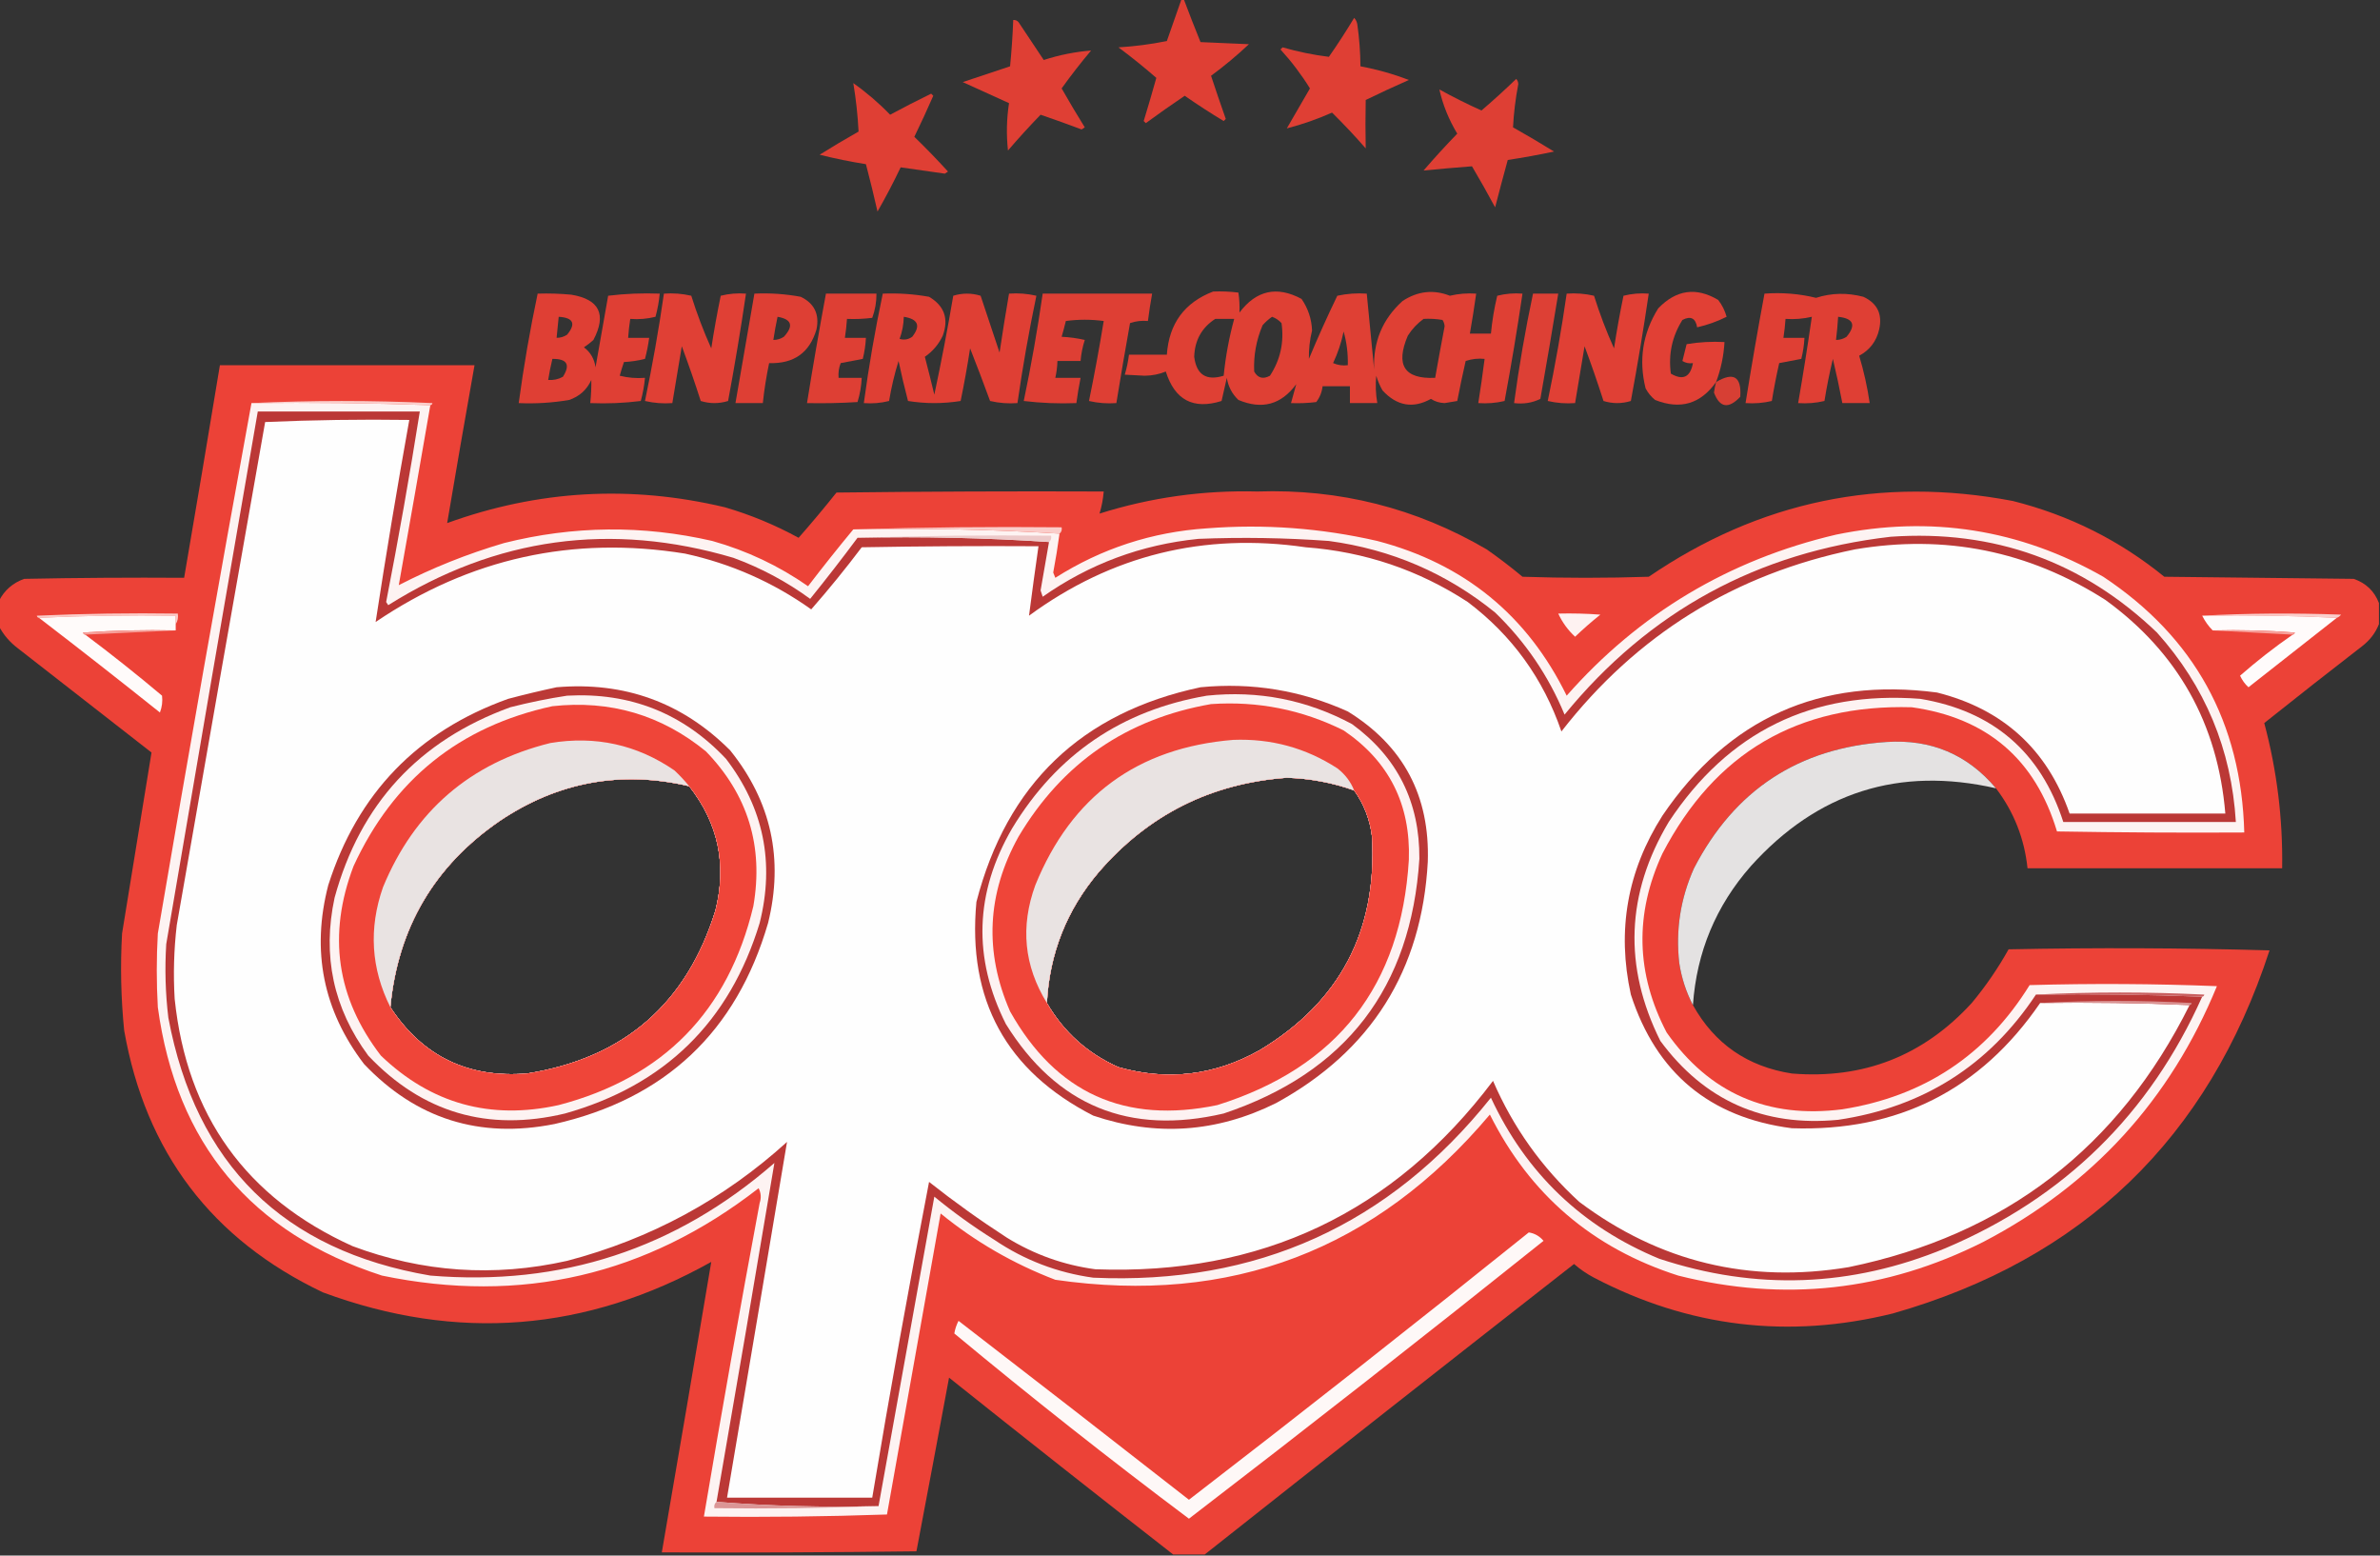 <?xml version="1.0" encoding="UTF-8"?>
<!DOCTYPE svg PUBLIC "-//W3C//DTD SVG 1.1//EN" "http://www.w3.org/Graphics/SVG/1.1/DTD/svg11.dtd">
<svg xmlns="http://www.w3.org/2000/svg" version="1.1" width="1131px" height="739px" style="shape-rendering:geometricPrecision; text-rendering:geometricPrecision; image-rendering:optimizeQuality; fill-rule:evenodd; clip-rule:evenodd" xmlns:xlink="http://www.w3.org/1999/xlink">
<rect width="100%" height="100%" fill="#333333" stroke="none"/>
<g><path style="opacity:0.918" fill="#ee4135" d="M 561.5,-0.5 C 561.833,-0.5 562.167,-0.5 562.5,-0.5C 565.065,6.361 567.732,13.194 570.5,20C 578.167,20.333 585.833,20.667 593.5,21C 587.792,26.377 581.792,31.377 575.5,36C 577.752,42.835 580.086,49.668 582.5,56.5C 582.167,56.833 581.833,57.167 581.5,57.5C 575.199,53.697 569.032,49.697 563,45.5C 556.746,49.71 550.579,54.044 544.5,58.5C 544.167,58.167 543.833,57.833 543.5,57.5C 545.576,50.695 547.576,43.862 549.5,37C 543.675,31.925 537.675,27.091 531.5,22.5C 539.285,22.024 546.952,21.024 554.5,19.5C 556.842,12.805 559.176,6.138 561.5,-0.5 Z"/></g>
<g><path style="opacity:0.918" fill="#ee4135" d="M 643.5,8.5 C 644.268,9.263 644.768,10.262 645,11.5C 645.952,18.136 646.452,24.803 646.5,31.5C 654.406,32.971 662.073,35.137 669.5,38C 662.591,41.038 655.758,44.205 649,47.5C 648.847,55.173 648.847,62.84 649,70.5C 643.898,64.642 638.565,58.976 633,53.5C 625.953,56.625 618.787,59.125 611.5,61C 615.174,54.651 618.84,48.317 622.5,42C 618.424,35.419 613.757,29.252 608.5,23.5C 608.833,23.167 609.167,22.833 609.5,22.5C 616.776,24.588 624.109,26.088 631.5,27C 635.723,20.95 639.723,14.784 643.5,8.5 Z"/></g>
<g><path style="opacity:0.918" fill="#ee4135" d="M 481.5,9.5 C 482.496,9.414 483.329,9.748 484,10.5C 488,16.5 492,22.5 496,28.5C 503.351,26.119 510.851,24.619 518.5,24C 513.587,29.837 508.92,35.837 504.5,42C 508.034,48.233 511.701,54.4 515.5,60.5C 515,60.833 514.5,61.167 514,61.5C 507.538,59.068 501.038,56.735 494.5,54.5C 489.177,59.991 484.011,65.658 479,71.5C 478.187,63.92 478.353,56.42 479.5,49C 472.201,45.674 464.868,42.341 457.5,39C 465.017,36.495 472.517,33.995 480,31.5C 480.721,24.177 481.221,16.844 481.5,9.5 Z"/></g>
<g><path style="opacity:0.916" fill="#ee4135" d="M 720.5,37.5 C 721.139,38.097 721.472,38.93 721.5,40C 720.191,46.824 719.357,53.657 719,60.5C 725.582,64.207 732.082,68.041 738.5,72C 731.209,73.549 723.875,74.882 716.5,76C 714.436,83.488 712.436,90.988 710.5,98.5C 706.96,91.919 703.293,85.419 699.5,79C 691.804,79.596 684.137,80.263 676.5,81C 681.649,75.017 686.982,69.183 692.5,63.5C 688.493,56.842 685.66,49.842 684,42.5C 690.527,46.097 697.194,49.43 704,52.5C 709.684,47.647 715.184,42.647 720.5,37.5 Z"/></g>
<g><path style="opacity:0.919" fill="#ee4135" d="M 405.5,39.5 C 411.736,43.892 417.57,48.892 423,54.5C 429.422,51.039 435.922,47.706 442.5,44.5C 442.833,44.833 443.167,45.167 443.5,45.5C 440.629,52.075 437.629,58.575 434.5,65C 440.015,70.348 445.348,75.848 450.5,81.5C 450,81.833 449.5,82.167 449,82.5C 441.96,81.498 434.96,80.498 428,79.5C 424.588,86.658 420.922,93.658 417,100.5C 415.289,92.939 413.456,85.439 411.5,78C 404.072,76.822 396.738,75.322 389.5,73.5C 395.584,69.707 401.751,66.041 408,62.5C 407.61,54.816 406.777,47.149 405.5,39.5 Z"/></g>
<g><path style="opacity:0.92" fill="#ee4135" d="M 576.5,138.5 C 580.514,138.334 584.514,138.501 588.5,139C 588.969,142.08 589.135,145.246 589,148.5C 596.982,137.896 606.815,135.73 618.5,142C 621.607,146.506 623.274,151.506 623.5,157C 622.415,161.433 621.915,165.933 622,170.5C 626.226,160.382 630.726,150.382 635.5,140.5C 640.12,139.507 644.786,139.173 649.5,139.5C 650.696,151.486 651.862,163.486 653,175.5C 652.449,162.468 656.949,151.634 666.5,143C 673.719,138.277 681.219,137.443 689,140.5C 693.066,139.536 697.233,139.203 701.5,139.5C 700.608,145.853 699.608,152.186 698.5,158.5C 701.833,158.5 705.167,158.5 708.5,158.5C 709.068,152.423 710.068,146.423 711.5,140.5C 715.445,139.509 719.445,139.176 723.5,139.5C 720.992,156.54 718.159,173.54 715,190.5C 710.934,191.464 706.767,191.797 702.5,191.5C 703.608,184.516 704.608,177.516 705.5,170.5C 702.428,170.183 699.428,170.516 696.5,171.5C 695.059,177.812 693.726,184.145 692.5,190.5C 690.5,190.833 688.5,191.167 686.5,191.5C 684.036,191.41 681.87,190.743 680,189.5C 671.49,194.212 663.823,192.879 657,185.5C 655.725,183.283 654.725,180.949 654,178.5C 653.585,182.848 653.751,187.181 654.5,191.5C 650.167,191.5 645.833,191.5 641.5,191.5C 641.5,188.833 641.5,186.167 641.5,183.5C 637.167,183.5 632.833,183.5 628.5,183.5C 628.202,186.265 627.202,188.765 625.5,191C 621.514,191.499 617.514,191.666 613.5,191.5C 614.391,188.423 615.224,185.423 616,182.5C 608.885,192.238 599.718,194.738 588.5,190C 585.485,187.137 583.651,183.637 583,179.5C 582.165,183.179 581.332,186.845 580.5,190.5C 567.08,194.705 558.247,190.039 554,176.5C 550.936,177.783 547.603,178.45 544,178.5C 540.833,178.333 537.667,178.167 534.5,178C 535.432,174.915 536.099,171.748 536.5,168.5C 542.5,168.5 548.5,168.5 554.5,168.5C 555.53,153.738 562.863,143.738 576.5,138.5 Z M 604.5,150.5 C 606.229,151.117 607.729,152.117 609,153.5C 610.283,162.594 608.449,170.927 603.5,178.5C 600.22,180.283 597.72,179.617 596,176.5C 595.661,168.88 596.994,161.547 600,154.5C 601.397,152.93 602.897,151.596 604.5,150.5 Z M 577.5,151.5 C 580.5,151.5 583.5,151.5 586.5,151.5C 584.084,160.324 582.418,169.324 581.5,178.5C 573.25,181.043 568.584,178.043 567.5,169.5C 567.751,161.654 571.084,155.654 577.5,151.5 Z M 676.5,151.5 C 679.518,151.335 682.518,151.502 685.5,152C 686.081,152.893 686.415,153.893 686.5,155C 684.946,163.157 683.446,171.323 682,179.5C 667.377,180.164 663.044,173.498 669,159.5C 671.028,156.308 673.528,153.641 676.5,151.5 Z M 638.5,157.5 C 639.957,162.598 640.624,167.931 640.5,173.5C 638.076,173.808 635.743,173.474 633.5,172.5C 635.771,167.686 637.438,162.686 638.5,157.5 Z"/></g>
<g><path style="opacity:0.925" fill="#ee4135" d="M 815.5,181.5 C 808.129,191.928 798.462,194.762 786.5,190C 784.622,188.457 783.122,186.624 782,184.5C 778.637,170.957 780.637,158.29 788,146.5C 796.555,137.611 806.055,136.278 816.5,142.5C 818.361,144.888 819.694,147.554 820.5,150.5C 816.025,152.739 811.358,154.406 806.5,155.5C 805.762,151.131 803.428,149.964 799.5,152C 794.609,159.786 792.775,168.286 794,177.5C 799.77,180.867 803.27,179.2 804.5,172.5C 802.712,172.785 801.045,172.452 799.5,171.5C 800.167,168.833 800.833,166.167 801.5,163.5C 807.463,162.504 813.463,162.171 819.5,162.5C 819.131,169.051 817.798,175.384 815.5,181.5 Z"/></g>
<g><path style="opacity:0.918" fill="#ee4135" d="M 255.5,139.5 C 260.844,139.334 266.177,139.501 271.5,140C 284.86,142.218 288.36,149.385 282,161.5C 280.59,162.787 279.09,163.954 277.5,165C 280.634,167.388 282.467,170.554 283,174.5C 285,163.167 287,151.833 289,140.5C 297.081,139.518 305.248,139.184 313.5,139.5C 313.156,143.228 312.49,146.895 311.5,150.5C 307.555,151.491 303.555,151.824 299.5,151.5C 299.037,154.482 298.704,157.482 298.5,160.5C 301.833,160.5 305.167,160.5 308.5,160.5C 308.048,163.876 307.382,167.209 306.5,170.5C 303.215,171.324 299.882,171.824 296.5,172C 295.773,174.124 295.106,176.291 294.5,178.5C 298.445,179.491 302.445,179.824 306.5,179.5C 306.156,183.228 305.49,186.895 304.5,190.5C 296.528,191.498 288.528,191.831 280.5,191.5C 280.895,187.815 281.062,184.148 281,180.5C 278.894,185.147 275.394,188.314 270.5,190C 262.571,191.363 254.571,191.863 246.5,191.5C 248.857,174.023 251.857,156.69 255.5,139.5 Z M 265.5,150.5 C 272.468,150.93 273.801,153.763 269.5,159C 267.975,160.009 266.308,160.509 264.5,160.5C 264.833,157.167 265.167,153.833 265.5,150.5 Z M 262.5,170.5 C 269.494,170.415 271.161,173.248 267.5,179C 265.323,180.202 262.989,180.702 260.5,180.5C 261.04,177.135 261.706,173.802 262.5,170.5 Z"/></g>
<g><path style="opacity:0.924" fill="#ee4135" d="M 315.5,139.5 C 319.884,139.174 324.217,139.508 328.5,140.5C 331.185,149.062 334.352,157.395 338,165.5C 339.286,157.114 340.786,148.781 342.5,140.5C 346.445,139.509 350.445,139.176 354.5,139.5C 351.992,156.54 349.159,173.54 346,190.5C 341.667,191.833 337.333,191.833 333,190.5C 330.197,181.758 327.197,173.092 324,164.5C 322.498,173.512 320.998,182.512 319.5,191.5C 315.116,191.826 310.783,191.492 306.5,190.5C 310.039,173.598 313.039,156.598 315.5,139.5 Z"/></g>
<g><path style="opacity:0.916" fill="#ee4135" d="M 358.5,139.5 C 365.906,139.152 373.239,139.652 380.5,141C 386.996,144.123 389.496,149.29 388,156.5C 384.761,167.557 377.261,172.89 365.5,172.5C 364.176,178.778 363.176,185.112 362.5,191.5C 358.167,191.5 353.833,191.5 349.5,191.5C 352.5,174.168 355.5,156.834 358.5,139.5 Z M 369.5,150.5 C 376.252,151.655 377.252,154.821 372.5,160C 370.975,161.009 369.308,161.509 367.5,161.5C 368.06,157.807 368.727,154.14 369.5,150.5 Z"/></g>
<g><path style="opacity:0.914" fill="#ee4135" d="M 392.5,139.5 C 400.5,139.5 408.5,139.5 416.5,139.5C 416.531,143.484 415.864,147.317 414.5,151C 410.514,151.499 406.514,151.666 402.5,151.5C 402.296,154.518 401.963,157.518 401.5,160.5C 404.833,160.5 408.167,160.5 411.5,160.5C 411.326,163.874 410.826,167.207 410,170.5C 406.541,171.133 403.041,171.8 399.5,172.5C 398.626,174.747 398.292,177.08 398.5,179.5C 402.167,179.5 405.833,179.5 409.5,179.5C 409.314,183.448 408.648,187.281 407.5,191C 399.507,191.5 391.507,191.666 383.5,191.5C 386.285,174.12 389.285,156.787 392.5,139.5 Z"/></g>
<g><path style="opacity:0.919" fill="#ee4135" d="M 419.5,139.5 C 426.896,139.2 434.229,139.7 441.5,141C 448.786,145.288 450.953,151.455 448,159.5C 446.045,163.618 443.212,166.952 439.5,169.5C 441.062,175.474 442.562,181.474 444,187.5C 447.319,171.923 450.319,156.256 453,140.5C 457.333,139.167 461.667,139.167 466,140.5C 469,149.5 472,158.5 475,167.5C 476.394,158.138 477.894,148.804 479.5,139.5C 483.884,139.174 488.217,139.508 492.5,140.5C 488.961,157.402 485.961,174.402 483.5,191.5C 479.116,191.826 474.783,191.492 470.5,190.5C 467.422,182.094 464.255,173.761 461,165.5C 459.714,173.886 458.214,182.219 456.5,190.5C 448.167,191.833 439.833,191.833 431.5,190.5C 429.845,184.213 428.345,177.88 427,171.5C 425.078,177.674 423.578,184.008 422.5,190.5C 418.555,191.491 414.555,191.824 410.5,191.5C 412.857,174.023 415.857,156.69 419.5,139.5 Z M 429.5,150.5 C 436.291,151.57 437.625,154.737 433.5,160C 431.635,161.301 429.635,161.635 427.5,161C 428.739,157.636 429.406,154.136 429.5,150.5 Z"/></g>
<g><path style="opacity:0.914" fill="#ee4135" d="M 495.5,139.5 C 512.833,139.5 530.167,139.5 547.5,139.5C 546.725,143.814 546.059,148.147 545.5,152.5C 542.552,152.223 539.719,152.556 537,153.5C 534.723,166.16 532.557,178.826 530.5,191.5C 526.116,191.826 521.783,191.492 517.5,190.5C 520.09,177.882 522.424,165.215 524.5,152.5C 518.472,151.694 512.472,151.694 506.5,152.5C 505.885,155.039 505.218,157.539 504.5,160C 508.211,160.175 511.878,160.675 515.5,161.5C 514.449,164.757 513.782,168.09 513.5,171.5C 509.833,171.5 506.167,171.5 502.5,171.5C 502.425,174.206 502.092,176.873 501.5,179.5C 505.5,179.5 509.5,179.5 513.5,179.5C 512.705,183.476 512.038,187.476 511.5,191.5C 503.14,191.831 494.807,191.498 486.5,190.5C 490.039,173.598 493.039,156.598 495.5,139.5 Z"/></g>
<g><path style="opacity:0.907" fill="#ee4135" d="M 728.5,139.5 C 732.5,139.5 736.5,139.5 740.5,139.5C 737.777,156.174 734.943,172.84 732,189.5C 728.164,191.389 723.997,192.055 719.5,191.5C 721.857,174.023 724.857,156.69 728.5,139.5 Z"/></g>
<g><path style="opacity:0.924" fill="#ee4135" d="M 744.5,139.5 C 748.884,139.174 753.217,139.508 757.5,140.5C 760.185,149.062 763.352,157.395 767,165.5C 768.286,157.114 769.786,148.781 771.5,140.5C 775.445,139.509 779.445,139.176 783.5,139.5C 780.992,156.54 778.159,173.54 775,190.5C 770.667,191.833 766.333,191.833 762,190.5C 759.197,181.758 756.197,173.092 753,164.5C 751.498,173.512 749.998,182.512 748.5,191.5C 744.116,191.826 739.783,191.492 735.5,190.5C 739.039,173.598 742.039,156.598 744.5,139.5 Z"/></g>
<g><path style="opacity:0.918" fill="#ee4135" d="M 838.5,139.5 C 846.939,138.884 855.106,139.551 863,141.5C 870.282,139.15 877.782,138.984 885.5,141C 892.128,144.091 894.628,149.257 893,156.5C 891.718,162.113 888.551,166.28 883.5,169C 885.715,176.361 887.381,183.861 888.5,191.5C 884.167,191.5 879.833,191.5 875.5,191.5C 874.162,184.479 872.662,177.479 871,170.5C 869.412,177.107 868.079,183.774 867,190.5C 862.934,191.464 858.767,191.797 854.5,191.5C 856.874,177.81 859.04,164.143 861,150.5C 856.934,151.464 852.767,151.797 848.5,151.5C 848.296,154.518 847.963,157.518 847.5,160.5C 850.833,160.5 854.167,160.5 857.5,160.5C 857.326,163.874 856.826,167.207 856,170.5C 852.541,171.133 849.041,171.8 845.5,172.5C 844.144,178.449 842.977,184.449 842,190.5C 837.934,191.464 833.767,191.797 829.5,191.5C 832.285,174.12 835.285,156.787 838.5,139.5 Z M 873.5,150.5 C 880.803,151.267 882.136,154.433 877.5,160C 875.975,161.009 874.308,161.509 872.5,161.5C 872.942,157.846 873.276,154.179 873.5,150.5 Z"/></g>
<g><path style="opacity:0.981" fill="#ef4237" d="M 1130.5,286.5 C 1130.5,289.833 1130.5,293.167 1130.5,296.5C 1128.88,300.645 1126.21,304.145 1122.5,307C 1106.91,319.046 1091.41,331.213 1076,343.5C 1082.02,366.02 1084.86,389.02 1084.5,412.5C 1044.17,412.5 1003.83,412.5 963.5,412.5C 962.014,398.363 957.014,385.696 948.5,374.5C 934.98,358.43 917.647,351.096 896.5,352.5C 854.761,355.29 824.261,375.29 805,412.5C 798.569,426.85 796.236,441.85 798,457.5C 799.099,464.629 801.266,471.295 804.5,477.5C 814.756,495.887 830.422,506.721 851.5,510C 885.52,512.774 914.02,501.607 937,476.5C 943.614,468.549 949.448,460.049 954.5,451C 995.837,450.167 1037.17,450.333 1078.5,451.5C 1049.4,540.772 989.729,598.272 899.5,624C 849.936,636.221 802.602,630.554 757.5,607C 754.073,605.204 750.906,603.037 748,600.5C 689.313,646.364 630.813,692.364 572.5,738.5C 567.5,738.5 562.5,738.5 557.5,738.5C 521.899,710.745 486.399,682.745 451,654.5C 445.883,682.041 440.716,709.541 435.5,737C 395.168,737.5 354.835,737.667 314.5,737.5C 322.451,691.462 330.284,645.462 338,599.5C 278.675,632.701 217.175,637.535 153.5,614C 100.671,588.903 69.171,547.403 59,489.5C 57.475,474.199 57.141,458.866 58,443.5C 62.677,414.771 67.344,386.104 72,357.5C 50.833,341 29.667,324.5 8.5,308C 4.653,305.083 1.653,301.583 -0.5,297.5C -0.5,293.5 -0.5,289.5 -0.5,285.5C 2.068,280.436 6.068,276.936 11.5,275C 36.831,274.5 62.164,274.333 87.5,274.5C 93.275,240.85 98.942,207.183 104.5,173.5C 144.833,173.5 185.167,173.5 225.5,173.5C 221.059,198.48 216.726,223.48 212.5,248.5C 255.747,232.84 299.747,230.34 344.5,241C 356.692,244.564 368.359,249.397 379.5,255.5C 385.659,248.504 391.659,241.338 397.5,234C 439.832,233.5 482.165,233.333 524.5,233.5C 524.206,237.1 523.54,240.6 522.5,244C 546.801,236.336 571.801,232.836 597.5,233.5C 636.556,232.181 672.889,241.347 706.5,261C 712.347,265.091 718.013,269.424 723.5,274C 743.5,274.667 763.5,274.667 783.5,274C 836.12,238.098 893.786,226.098 956.5,238C 983.269,244.718 1007.27,256.718 1028.5,274C 1058.5,274.333 1088.5,274.667 1118.5,275C 1124.35,277.019 1128.35,280.852 1130.5,286.5 Z M 327.5,373.5 C 341.293,391.019 345.46,410.686 340,432.5C 326.281,476.883 296.447,502.716 250.5,510C 222.428,512.295 200.761,501.795 185.5,478.5C 189.07,440.852 206.404,411.352 237.5,390C 265.129,371.441 295.129,365.941 327.5,373.5 Z M 643.5,375.5 C 648.17,381.991 651.003,389.324 652,397.5C 654.529,442.284 636.696,476.117 598.5,499C 577.238,510.934 554.904,513.601 531.5,507C 516.836,500.5 505.502,490.334 497.5,476.5C 498.726,453.054 506.893,432.388 522,414.5C 545.55,387.141 575.384,372.141 611.5,369.5C 622.519,369.838 633.186,371.838 643.5,375.5 Z"/></g>
<g><path style="opacity:0.875" fill="#ee4135" d="M 815.5,181.5 C 823.802,176.566 827.635,178.9 827,188.5C 821.397,194.409 817.23,193.742 814.5,186.5C 814.728,184.793 815.062,183.126 815.5,181.5 Z"/></g>
<g><path style="opacity:1" fill="#fbcdca" d="M 119.5,191.5 C 148.003,190.17 176.669,190.17 205.5,191.5C 205.376,192.107 205.043,192.44 204.5,192.5C 176.338,191.502 148.005,191.169 119.5,191.5 Z"/></g>
<g><path style="opacity:1" fill="#fdf3f2" d="M 119.5,191.5 C 148.005,191.169 176.338,191.502 204.5,192.5C 199.57,221.043 194.57,249.543 189.5,278C 205.382,269.807 222.049,263.14 239.5,258C 272.421,249.728 305.421,249.394 338.5,257C 354.903,261.619 370.07,268.786 384,278.5C 391.031,269.313 398.197,260.313 405.5,251.5C 438.517,250.84 471.184,251.507 503.5,253.5C 502.664,259.683 501.664,265.849 500.5,272C 500.833,272.833 501.167,273.667 501.5,274.5C 523.459,260.57 547.459,252.736 573.5,251C 600.833,248.873 627.833,250.873 654.5,257C 695.818,267.834 725.818,292.334 744.5,330.5C 778.939,291.439 821.606,265.939 872.5,254C 917.452,244.753 959.785,251.42 999.5,274C 1042.79,302.724 1065.12,343.224 1066.5,395.5C 1036.83,395.667 1007.16,395.5 977.5,395C 967.202,360.658 944.202,340.991 908.5,336C 854.395,334.469 814.895,357.636 790,405.5C 776.719,434.198 777.386,462.531 792,490.5C 812.269,519.373 840.102,531.54 875.5,527C 914.245,520.904 943.912,501.237 964.5,468C 994.172,467.167 1023.84,467.333 1053.5,468.5C 1031.35,522.489 994.347,562.989 942.5,590C 896.15,613.335 847.817,618.668 797.5,606C 756.854,593.012 727.021,567.512 708,529.5C 653.694,593.903 584.861,620.07 501.5,608C 481.584,600.393 463.417,589.893 447,576.5C 438.499,624.172 429.999,671.839 421.5,719.5C 392.508,720.5 363.508,720.833 334.5,720.5C 342.905,670.735 351.738,621.068 361,571.5C 361.814,569.098 361.647,566.765 360.5,564.5C 307.29,605.885 247.623,619.718 181.5,606C 119.313,585.795 83.813,543.295 75,478.5C 74.333,466.833 74.333,455.167 75,443.5C 89.332,359.32 104.166,275.32 119.5,191.5 Z M 327.5,373.5 C 341.293,391.019 345.46,410.686 340,432.5C 326.281,476.883 296.447,502.716 250.5,510C 222.428,512.295 200.761,501.795 185.5,478.5C 189.07,440.852 206.404,411.352 237.5,390C 265.129,371.441 295.129,365.941 327.5,373.5 Z M 643.5,375.5 C 648.17,381.991 651.003,389.324 652,397.5C 654.529,442.284 636.696,476.117 598.5,499C 577.238,510.934 554.904,513.601 531.5,507C 516.836,500.5 505.502,490.334 497.5,476.5C 498.726,453.054 506.893,432.388 522,414.5C 545.55,387.141 575.384,372.141 611.5,369.5C 622.519,369.838 633.186,371.838 643.5,375.5 Z"/></g>
<g><path style="opacity:1" fill="#bb3836" d="M 407.5,255.5 C 438.185,254.841 468.518,255.508 498.5,257.5C 497.17,265.154 495.836,272.82 494.5,280.5C 494.833,281.5 495.167,282.5 495.5,283.5C 517.715,267.899 542.382,258.732 569.5,256C 590.189,255.16 610.856,255.494 631.5,257C 661.137,260.994 687.471,272.327 710.5,291C 724.851,304.862 735.851,321.028 743.5,339.5C 783.633,290.429 835.3,262.262 898.5,255C 947.571,251.575 989.738,266.741 1025,300.5C 1047.91,326.026 1060.41,356.026 1062.5,390.5C 1035.17,390.5 1007.83,390.5 980.5,390.5C 969.743,357.248 947.076,337.748 912.5,332C 861.157,328.088 821.324,347.588 793,390.5C 772.727,424.498 771.394,459.164 789,494.5C 809.957,522.889 838.124,535.389 873.5,532C 913.84,526.018 945.173,506.184 967.5,472.5C 994.005,472.169 1020.34,472.502 1046.5,473.5C 1021.56,529.272 980.894,569.105 924.5,593C 879.743,611.503 834.409,613.17 788.5,598C 751.847,582.845 725.181,557.345 708.5,521.5C 660.211,581.969 597.211,610.469 519.5,607C 502.448,604.642 486.781,598.642 472.5,589C 462.559,582.779 453.059,575.946 444,568.5C 435.149,617.614 426.316,666.614 417.5,715.5C 391.478,716.157 365.812,715.491 340.5,713.5C 349.838,659.827 359.004,606.16 368,552.5C 321.153,593.337 266.653,611.171 204.5,606C 134.582,594.082 93.082,553.249 80,483.5C 78.601,471.863 78.268,460.196 79,448.5C 93.364,364.114 107.864,279.781 122.5,195.5C 148.167,195.5 173.833,195.5 199.5,195.5C 194.704,225.734 189.371,255.9 183.5,286C 183.833,286.5 184.167,287 184.5,287.5C 235.73,255.307 290.397,247.807 348.5,265C 361.605,269.801 373.771,276.301 385,284.5C 392.715,274.958 400.215,265.291 407.5,255.5 Z M 327.5,373.5 C 341.293,391.019 345.46,410.686 340,432.5C 326.281,476.883 296.447,502.716 250.5,510C 222.428,512.295 200.761,501.795 185.5,478.5C 189.07,440.852 206.404,411.352 237.5,390C 265.129,371.441 295.129,365.941 327.5,373.5 Z M 643.5,375.5 C 648.17,381.991 651.003,389.324 652,397.5C 654.529,442.284 636.696,476.117 598.5,499C 577.238,510.934 554.904,513.601 531.5,507C 516.836,500.5 505.502,490.334 497.5,476.5C 498.726,453.054 506.893,432.388 522,414.5C 545.55,387.141 575.384,372.141 611.5,369.5C 622.519,369.838 633.186,371.838 643.5,375.5 Z"/></g>
<g><path style="opacity:1" fill="#fefefe" d="M 969.5,476.5 C 993.339,476.169 1017.01,476.502 1040.5,477.5C 1006.8,545.207 952.802,586.707 878.5,602C 831.223,609.846 788.556,599.513 750.5,571C 732.696,554.71 719.029,535.543 709.5,513.5C 662.227,576.133 599.227,605.966 520.5,603C 505.453,600.984 491.453,595.984 478.5,588C 465.749,579.748 453.415,570.915 441.5,561.5C 431.849,611.41 422.849,661.41 414.5,711.5C 391.5,711.5 368.5,711.5 345.5,711.5C 355.043,655.204 364.543,598.87 374,542.5C 343.953,569.78 309.12,588.613 269.5,599C 234.769,606.793 200.769,604.46 167.5,592C 116.954,569.122 88.787,529.955 83,474.5C 82.307,462.807 82.64,451.14 84,439.5C 97.906,359.825 111.906,280.159 126,200.5C 148.758,199.506 171.592,199.173 194.5,199.5C 188.711,231.727 183.378,263.727 178.5,295.5C 223.203,265.241 272.203,254.408 325.5,263C 347.361,267.767 367.361,276.6 385.5,289.5C 393.849,279.981 401.849,270.148 409.5,260C 437.498,259.5 465.498,259.333 493.5,259.5C 491.912,270.542 490.412,281.542 489,292.5C 528.189,263.786 572.022,252.953 620.5,260C 648.473,262.102 674.14,270.769 697.5,286C 718.55,301.907 733.383,322.407 742,347.5C 777.749,301.532 824.249,272.699 881.5,261C 924.365,253.736 964.032,261.736 1000.5,285C 1034.93,309.988 1053.93,343.821 1057.5,386.5C 1032.83,386.5 1008.17,386.5 983.5,386.5C 972.883,356.053 951.883,336.886 920.5,329C 864.943,321.697 821.443,341.197 790,387.5C 773.3,413.723 768.3,442.056 775,472.5C 787.096,509.8 812.596,530.967 851.5,536C 901.821,537.673 941.154,517.84 969.5,476.5 Z M 327.5,373.5 C 341.293,391.019 345.46,410.686 340,432.5C 326.281,476.883 296.447,502.716 250.5,510C 222.428,512.295 200.761,501.795 185.5,478.5C 189.07,440.852 206.404,411.352 237.5,390C 265.129,371.441 295.129,365.941 327.5,373.5 Z M 643.5,375.5 C 648.17,381.991 651.003,389.324 652,397.5C 654.529,442.284 636.696,476.117 598.5,499C 577.238,510.934 554.904,513.601 531.5,507C 516.836,500.5 505.502,490.334 497.5,476.5C 498.726,453.054 506.893,432.388 522,414.5C 545.55,387.141 575.384,372.141 611.5,369.5C 622.519,369.838 633.186,371.838 643.5,375.5 Z"/></g>
<g><path style="opacity:1" fill="#facdca" d="M 405.5,251.5 C 438.329,250.502 471.329,250.168 504.5,250.5C 504.737,251.791 504.404,252.791 503.5,253.5C 471.184,251.507 438.517,250.84 405.5,251.5 Z"/></g>
<g><path style="opacity:1" fill="#edcaca" d="M 407.5,255.5 C 437.995,254.502 468.662,254.169 499.5,254.5C 499.737,255.791 499.404,256.791 498.5,257.5C 468.518,255.508 438.185,254.841 407.5,255.5 Z"/></g>
<g><path style="opacity:1" fill="#fbccc8" d="M 83.5,296.5 C 83.5,295.167 83.5,293.833 83.5,292.5C 61.66,292.169 39.994,292.503 18.5,293.5C 17.957,293.44 17.624,293.107 17.5,292.5C 39.823,291.5 62.157,291.167 84.5,291.5C 84.784,293.415 84.451,295.081 83.5,296.5 Z"/></g>
<g><path style="opacity:1" fill="#facecb" d="M 1110.5,293.5 C 1089.34,292.503 1068.01,292.169 1046.5,292.5C 1067.76,291.34 1089.76,291.173 1112.5,292C 1111.96,292.717 1111.29,293.217 1110.5,293.5 Z"/></g>
<g><path style="opacity:1" fill="#fffbfa" d="M 18.5,293.5 C 39.994,292.503 61.66,292.169 83.5,292.5C 83.5,293.833 83.5,295.167 83.5,296.5C 83.5,297.5 83.5,298.5 83.5,299.5C 68.818,299.167 54.151,299.501 39.5,300.5C 39.624,301.107 39.957,301.44 40.5,301.5C 52.91,310.797 65.076,320.464 77,330.5C 77.328,333.207 76.995,335.874 76,338.5C 56.958,323.285 37.791,308.285 18.5,293.5 Z"/></g>
<g><path style="opacity:1" fill="#fef2f1" d="M 740.5,291.5 C 747.175,291.334 753.842,291.5 760.5,292C 756.352,295.314 752.352,298.814 748.5,302.5C 745.093,299.344 742.426,295.677 740.5,291.5 Z"/></g>
<g><path style="opacity:1" fill="#fffbfb" d="M 1046.5,292.5 C 1068.01,292.169 1089.34,292.503 1110.5,293.5C 1096.57,304.48 1082.57,315.48 1068.5,326.5C 1066.81,324.971 1065.48,323.137 1064.5,321C 1072.5,314.008 1080.83,307.508 1089.5,301.5C 1090.04,301.44 1090.38,301.107 1090.5,300.5C 1077.52,299.501 1064.52,299.168 1051.5,299.5C 1049.48,297.469 1047.81,295.135 1046.5,292.5 Z"/></g>
<g><path style="opacity:1" fill="#f69f99" d="M 83.5,299.5 C 69.167,300.167 54.833,300.833 40.5,301.5C 39.957,301.44 39.624,301.107 39.5,300.5C 54.151,299.501 68.818,299.167 83.5,299.5 Z"/></g>
<g><path style="opacity:1" fill="#f7a09a" d="M 1051.5,299.5 C 1064.52,299.168 1077.52,299.501 1090.5,300.5C 1090.38,301.107 1090.04,301.44 1089.5,301.5C 1076.83,300.833 1064.17,300.167 1051.5,299.5 Z"/></g>
<g><path style="opacity:1" fill="#bb3937" d="M 570.5,326.5 C 594.941,324.135 618.274,327.968 640.5,338C 666.896,354.281 679.563,378.114 678.5,409.5C 675.634,461.086 651.634,499.253 606.5,524C 578.263,538.05 549.263,540.05 519.5,530C 478.155,508.821 459.655,474.987 464,428.5C 478.476,372.523 513.976,338.523 570.5,326.5 Z M 643.5,375.5 C 648.17,381.991 651.003,389.324 652,397.5C 654.529,442.284 636.696,476.117 598.5,499C 577.238,510.934 554.904,513.601 531.5,507C 516.836,500.5 505.502,490.334 497.5,476.5C 498.726,453.054 506.893,432.388 522,414.5C 545.55,387.141 575.384,372.141 611.5,369.5C 622.519,369.838 633.186,371.838 643.5,375.5 Z"/></g>
<g><path style="opacity:1" fill="#bb3936" d="M 264.5,326.5 C 296.794,323.761 324.294,333.761 347,356.5C 366.491,380.748 372.491,408.081 365,438.5C 349.926,490.24 316.092,522.073 263.5,534C 227.934,541.076 197.768,531.576 173,505.5C 153.557,480.04 147.89,451.706 156,420.5C 169.912,376.921 198.412,347.421 241.5,332C 249.236,329.957 256.903,328.124 264.5,326.5 Z M 327.5,373.5 C 341.293,391.019 345.46,410.686 340,432.5C 326.281,476.883 296.447,502.716 250.5,510C 222.428,512.295 200.761,501.795 185.5,478.5C 189.07,440.852 206.404,411.352 237.5,390C 265.129,371.441 295.129,365.941 327.5,373.5 Z"/></g>
<g><path style="opacity:1" fill="#fdf2f2" d="M 573.5,330.5 C 597.932,327.939 620.932,332.439 642.5,344C 664.025,359.717 674.692,381.051 674.5,408C 670.602,469.225 639.602,509.558 581.5,529C 536.646,539.475 502.146,525.309 478,486.5C 462.208,455.072 463.208,424.072 481,393.5C 502.251,358.414 533.084,337.414 573.5,330.5 Z M 643.5,375.5 C 648.17,381.991 651.003,389.324 652,397.5C 654.529,442.284 636.696,476.117 598.5,499C 577.238,510.934 554.904,513.601 531.5,507C 516.836,500.5 505.502,490.334 497.5,476.5C 498.726,453.054 506.893,432.388 522,414.5C 545.55,387.141 575.384,372.141 611.5,369.5C 622.519,369.838 633.186,371.838 643.5,375.5 Z"/></g>
<g><path style="opacity:1" fill="#fdf3f2" d="M 269.5,330.5 C 299.455,328.866 324.622,338.866 345,360.5C 362.863,383.811 368.196,409.811 361,438.5C 346.673,485.493 315.84,515.66 268.5,529C 231.833,537.771 200.666,528.604 175,501.5C 158.413,479.007 153.08,454.007 159,426.5C 171.16,382.002 198.994,351.835 242.5,336C 251.549,333.691 260.549,331.857 269.5,330.5 Z M 327.5,373.5 C 341.293,391.019 345.46,410.686 340,432.5C 326.281,476.883 296.447,502.716 250.5,510C 222.428,512.295 200.761,501.795 185.5,478.5C 189.07,440.852 206.404,411.352 237.5,390C 265.129,371.441 295.129,365.941 327.5,373.5 Z"/></g>
<g><path style="opacity:0.986" fill="#ef4337" d="M 262.5,335.5 C 289.988,332.501 314.321,339.668 335.5,357C 355.426,377.583 362.926,402.083 358,430.5C 346.046,480.455 315.212,511.955 265.5,525C 232.989,532.175 204.822,524.342 181,501.5C 159.925,474.11 155.592,444.11 168,411.5C 186.939,370.38 218.439,345.047 262.5,335.5 Z M 327.5,373.5 C 341.293,391.019 345.46,410.686 340,432.5C 326.281,476.883 296.447,502.716 250.5,510C 222.428,512.295 200.761,501.795 185.5,478.5C 189.07,440.852 206.404,411.352 237.5,390C 265.129,371.441 295.129,365.941 327.5,373.5 Z"/></g>
<g><path style="opacity:0.986" fill="#ef4337" d="M 575.5,334.5 C 597.685,332.976 618.685,337.143 638.5,347C 660.063,361.625 670.397,382.125 669.5,408.5C 665.876,468.267 635.543,507.101 578.5,525C 534.615,534.134 501.782,519.301 480,480.5C 467.664,452.22 468.997,424.554 484,397.5C 504.825,362.5 535.325,341.5 575.5,334.5 Z M 643.5,375.5 C 648.17,381.991 651.003,389.324 652,397.5C 654.529,442.284 636.696,476.117 598.5,499C 577.238,510.934 554.904,513.601 531.5,507C 516.836,500.5 505.502,490.334 497.5,476.5C 498.726,453.054 506.893,432.388 522,414.5C 545.55,387.141 575.384,372.141 611.5,369.5C 622.519,369.838 633.186,371.838 643.5,375.5 Z"/></g>
<g><path style="opacity:0.975" fill="#e8e6e6" d="M 643.5,375.5 C 633.186,371.838 622.519,369.838 611.5,369.5C 575.384,372.141 545.55,387.141 522,414.5C 506.893,432.388 498.726,453.054 497.5,476.5C 486.637,458.887 484.804,440.22 492,420.5C 509.187,378.239 540.52,355.239 586,351.5C 603.996,350.789 620.496,355.289 635.5,365C 639.175,367.828 641.842,371.328 643.5,375.5 Z"/></g>
<g><path style="opacity:0.975" fill="#e8e6e6" d="M 327.5,373.5 C 295.129,365.941 265.129,371.441 237.5,390C 206.404,411.352 189.07,440.852 185.5,478.5C 176.309,460.129 175.143,441.129 182,421.5C 196.939,385.276 223.439,362.443 261.5,353C 283.007,349.433 302.674,353.766 320.5,366C 323.039,368.37 325.372,370.87 327.5,373.5 Z"/></g>
<g><path style="opacity:0.977" fill="#e8e6e6" d="M 948.5,374.5 C 902.503,363.998 863.67,376.331 832,411.5C 815.425,430.328 806.258,452.328 804.5,477.5C 801.266,471.295 799.099,464.629 798,457.5C 796.236,441.85 798.569,426.85 805,412.5C 824.261,375.29 854.761,355.29 896.5,352.5C 917.647,351.096 934.98,358.43 948.5,374.5 Z"/></g>
<g><path style="opacity:1" fill="#c96060" d="M 967.5,472.5 C 994.003,471.171 1020.67,471.171 1047.5,472.5C 1047.38,473.107 1047.04,473.44 1046.5,473.5C 1020.34,472.502 994.005,472.169 967.5,472.5 Z"/></g>
<g><path style="opacity:1" fill="#da9393" d="M 969.5,476.5 C 993.337,475.171 1017.34,475.171 1041.5,476.5C 1041.38,477.107 1041.04,477.44 1040.5,477.5C 1017.01,476.502 993.339,476.169 969.5,476.5 Z"/></g>
<g><path style="opacity:1" fill="#fef8f7" d="M 726.5,585.5 C 729.285,585.933 731.619,587.266 733.5,589.5C 677.752,634.086 621.586,678.086 565,721.5C 527.077,693.072 489.911,663.739 453.5,633.5C 453.86,631.392 454.527,629.392 455.5,627.5C 492.108,655.718 528.608,684.051 565,712.5C 619.296,670.698 673.129,628.365 726.5,585.5 Z"/></g>
<g><path style="opacity:1" fill="#db9696" d="M 340.5,713.5 C 365.812,715.491 391.478,716.157 417.5,715.5C 391.672,716.498 365.672,716.831 339.5,716.5C 339.263,715.209 339.596,714.209 340.5,713.5 Z"/></g>
</svg>
